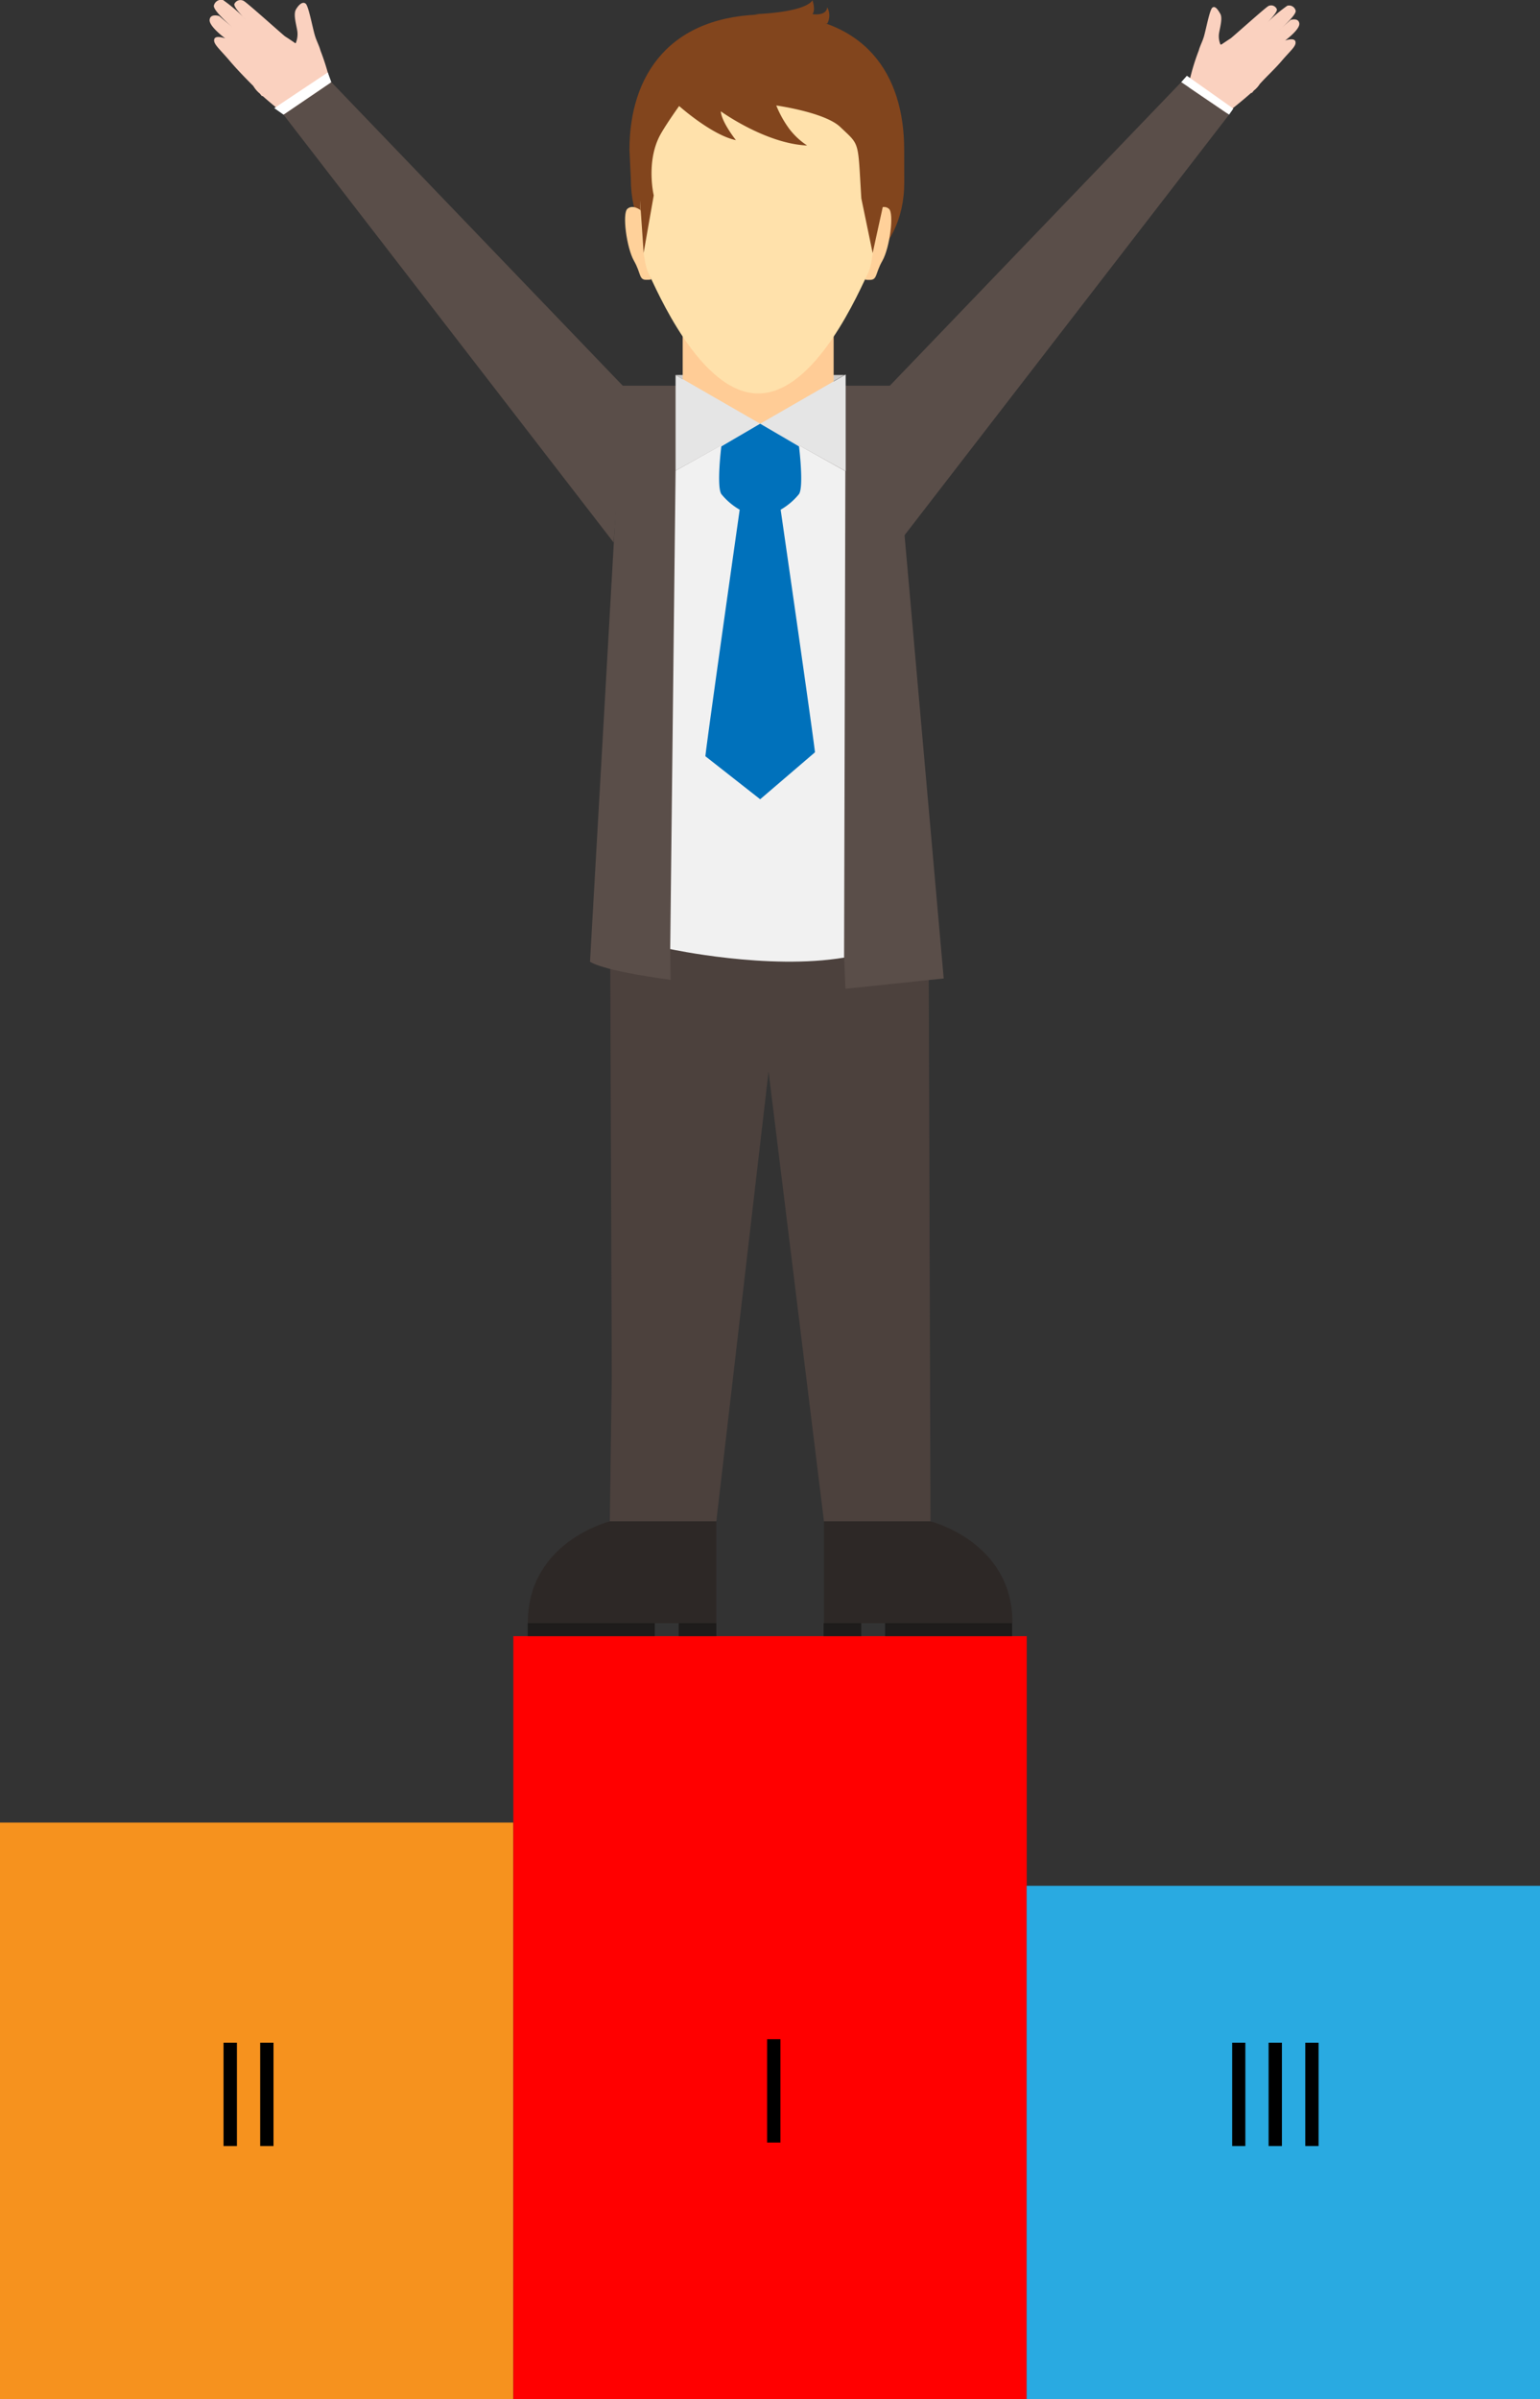 <svg xmlns="http://www.w3.org/2000/svg" viewBox="0 0 203.72 317.27"><rect x="0" y="0" width="203.72" height="317.27" fill="#333333" stroke="none"/><defs><style>.cls-1{fill:#f6921e;}.cls-2{fill:red;}.cls-3{fill:#29aae1;}.cls-4{fill:#cdcbc9;}.cls-5{fill:#fad1bf;}.cls-13,.cls-19,.cls-5{fill-rule:evenodd;}.cls-6{fill:#82451d;}.cls-7{fill:#4c413d;}.cls-13,.cls-8{fill:#5a4e49;}.cls-9{fill:#2d2826;}.cls-10{fill:#1e1c1b;}.cls-11{fill:#f5c8a4;}.cls-12{fill:#ffcc96;}.cls-14{fill:#f1f1f1;}.cls-15{fill:#e5e5e5;}.cls-16{fill:#0071bb;}.cls-17{fill:#ffd19a;}.cls-18{fill:#ffe1ab;}.cls-19{fill:#fff;}</style></defs><title>victory</title><g id="Layer_2" data-name="Layer 2"><g id="Layer_1-2" data-name="Layer 1"><rect class="cls-1" y="241.01" width="67.91" height="76.26"/><rect class="cls-2" x="67.91" y="216.36" width="67.91" height="100.91"/><rect class="cls-3" x="135.81" y="249.37" width="67.91" height="67.91"/><path d="M103.24,269.66v13.66h-1.76V269.66Z"/><path d="M31.34,270.12v13.66H29.57V270.12Z"/><path d="M36.18,270.12v13.66H34.42V270.12Z"/><path d="M164.74,270.12v13.66H163V270.12Z"/><path d="M169.58,270.12v13.66h-1.76V270.12Z"/><path d="M174.43,270.12v13.66h-1.76V270.12Z"/><polygon class="cls-4" points="89.37 49.59 91.77 49.59 91.77 50.97 89.37 49.59"/><polygon class="cls-4" points="111.7 49.59 109.3 49.59 109.3 50.97 111.7 49.59"/><path class="cls-5" d="M160.32,16.41c.54-.32,3.51-2.63,5.18-4.12.1,0,.14-.05.11,0l.25-.31a3.39,3.39,0,0,0,.79-.87c.9-1,2-2,2.85-3,1.24-1.46,2-2,1.87-2.6S170,5.36,170,5.36s2-1.47,1.88-2.27-1.16-.45-1.16-.45L169.2,4c.23-.2,2.29-2,2.2-2.57a.89.89,0,0,0-1.11-.67,19,19,0,0,0-2.76,2.35s1.49-1.47,1.38-1.88A.81.81,0,0,0,167.79.8c-.42.22-4.8,4.16-5,4.28h0c-.41.26-.83.55-1.22.81h-.07l-.05,0h0a2.84,2.84,0,0,1-.2-1.4c.1-.75.52-2.06.18-2.66s-.71-1.11-1.06-.81-.8,2.72-1.1,3.78c-.2.7-.52,1.24-.69,1.88a29,29,0,0,0-1.38,4.73Z"/><path class="cls-6" d="M119.62,24.12C119.62,34,111.48,39,101.45,39h0c-10,0-18-5.49-18-15.37l-.18-3.83c0-9.88,5.35-17.89,18.17-17.89h0c13.12,0,18.17,8,18.17,17.89Z"/><path class="cls-6" d="M99.81,1.87s6.52-.15,7.67-1.83c0,0,.44,1.27,0,1.83,0,0,1.83.31,1.95-.91a2.27,2.27,0,0,1,0,2.17"/><path class="cls-7" d="M80.67,112.63l.26,69.44-.26,19.1H94.76l6.91-59.48h0L109,201.18h14.09l-.26-81.63"/><path class="cls-8" d="M88.66,125.5l.05,4.07c-9.39-1.27-10.66-2.4-10.66-2.4L82.38,51h35.53l6.93,78.39-13,1.36-.17-4.09"/><path class="cls-9" d="M94.76,201.18H80.67s-10.9,2.69-10.84,13.46H94.76Z"/><rect class="cls-10" x="69.81" y="214.64" width="16.81" height="1.72"/><rect class="cls-10" x="89.78" y="214.64" width="4.98" height="1.72"/><path class="cls-9" d="M109,201.18h14.09s10.9,2.69,10.84,13.46H109Z"/><rect class="cls-10" x="117.08" y="214.64" width="16.81" height="1.72"/><rect class="cls-10" x="108.95" y="214.64" width="4.98" height="1.72"/><path class="cls-11" d="M117.91,51"/><polygon class="cls-12" points="100.3 42.85 110.28 42.85 110.28 51.53 100.3 59.73 90.31 51.53 90.31 42.85 100.3 42.85"/><polygon class="cls-13" points="117.34 51.39 156.26 10.86 162.59 15.16 118.92 71.73 117.34 51.39"/><path class="cls-5" d="M40.43,17.22c-.6-.35-3.84-2.88-5.67-4.51-.11,0-.15-.06-.12,0l-.27-.34a3.72,3.72,0,0,1-.86-1c-1-1-2.18-2.21-3.12-3.32-1.36-1.6-2.2-2.24-2.05-2.85s1.46-.12,1.46-.12S27.64,3.5,27.73,2.62,29,2.12,29,2.12l1.7,1.45c-.25-.22-2.51-2.18-2.41-2.82A1,1,0,0,1,29.5,0a20.73,20.73,0,0,1,3,2.57S30.88,1,31,.53A.89.89,0,0,1,32.24.12c.46.24,5.26,4.56,5.48,4.7h0c.45.28.91.6,1.34.89h0l0,0h0l.06,0h0a3.13,3.13,0,0,0,.22-1.54c-.11-.82-.58-2.25-.19-2.92S40.06.16,40.44.49s.87,3,1.2,4.15c.22.76.57,1.36.76,2.06a31.72,31.72,0,0,1,1.51,5.18Z"/><polygon class="cls-13" points="82.75 51.39 43.83 10.86 37.5 15.16 81.17 71.73 82.75 51.39"/><path class="cls-14" d="M89.37,62.24l-.71,63.26s12.93,2.81,23,1.13l.17-64.33L100.55,56Z"/><polygon class="cls-15" points="89.37 49.59 89.37 62.24 100.57 56.04 89.37 49.59"/><polygon class="cls-15" points="111.87 49.52 111.87 62.31 100.55 56.04 111.87 49.52"/><path class="cls-16" d="M103.27,67.4a8.72,8.72,0,0,0,2.43-2.07c.65-1,0-6.3,0-6.3l-5.14-3-5.14,3s-.65,5.26,0,6.3a8.75,8.75,0,0,0,2.43,2.07S93.65,96.91,93.31,100l7.25,5.69,7.25-6.21C107.46,96.39,103.27,67.4,103.27,67.4Z"/><path class="cls-17" d="M115.87,27.78s1-.79,1.72-.17.1,5.19-.86,6.87-.66,2.5-1.61,2.53-.66-.14-.66-.14Z"/><path class="cls-17" d="M84.72,27.78s-1-.79-1.72-.17-.1,5.19.86,6.87S84.51,37,85.47,37s.66-.14.66-.14Z"/><path class="cls-18" d="M85.19,15.67c.94-5.93,9.71-8.9,15.11-8.9s14.16,3,15.11,8.9.54,18.21-.54,20.36-6.88,16-14.57,16S86.81,38.19,85.73,36,84.25,21.61,85.19,15.67Z"/><polygon class="cls-19" points="43.83 10.86 43.36 9.58 36.28 14.3 37.5 15.16 43.83 10.86"/><polygon class="cls-19" points="156.26 10.86 157.01 10.02 163.15 14.36 162.59 15.16 156.26 10.86"/><path class="cls-6" d="M85.14,33.45l1.34-7.61s-1.09-4.59.94-8.15c.82-1.44,2.42-3.67,2.42-3.67s4.34,3.87,7.51,4.51c0,0-1.9-2.38-2-3.81,0,0,5.91,4.28,11.42,4.52a9.55,9.55,0,0,1-2.36-2.2,14.18,14.18,0,0,1-1.72-3.09s6.4.89,8.45,2.83c2.66,2.53,2.32,1.69,2.8,9.45l1.5,7.23,2.84-12.94L112,7.61,99.27,3.1,88.08,7.93,84,16.76Z"/></g></g></svg>